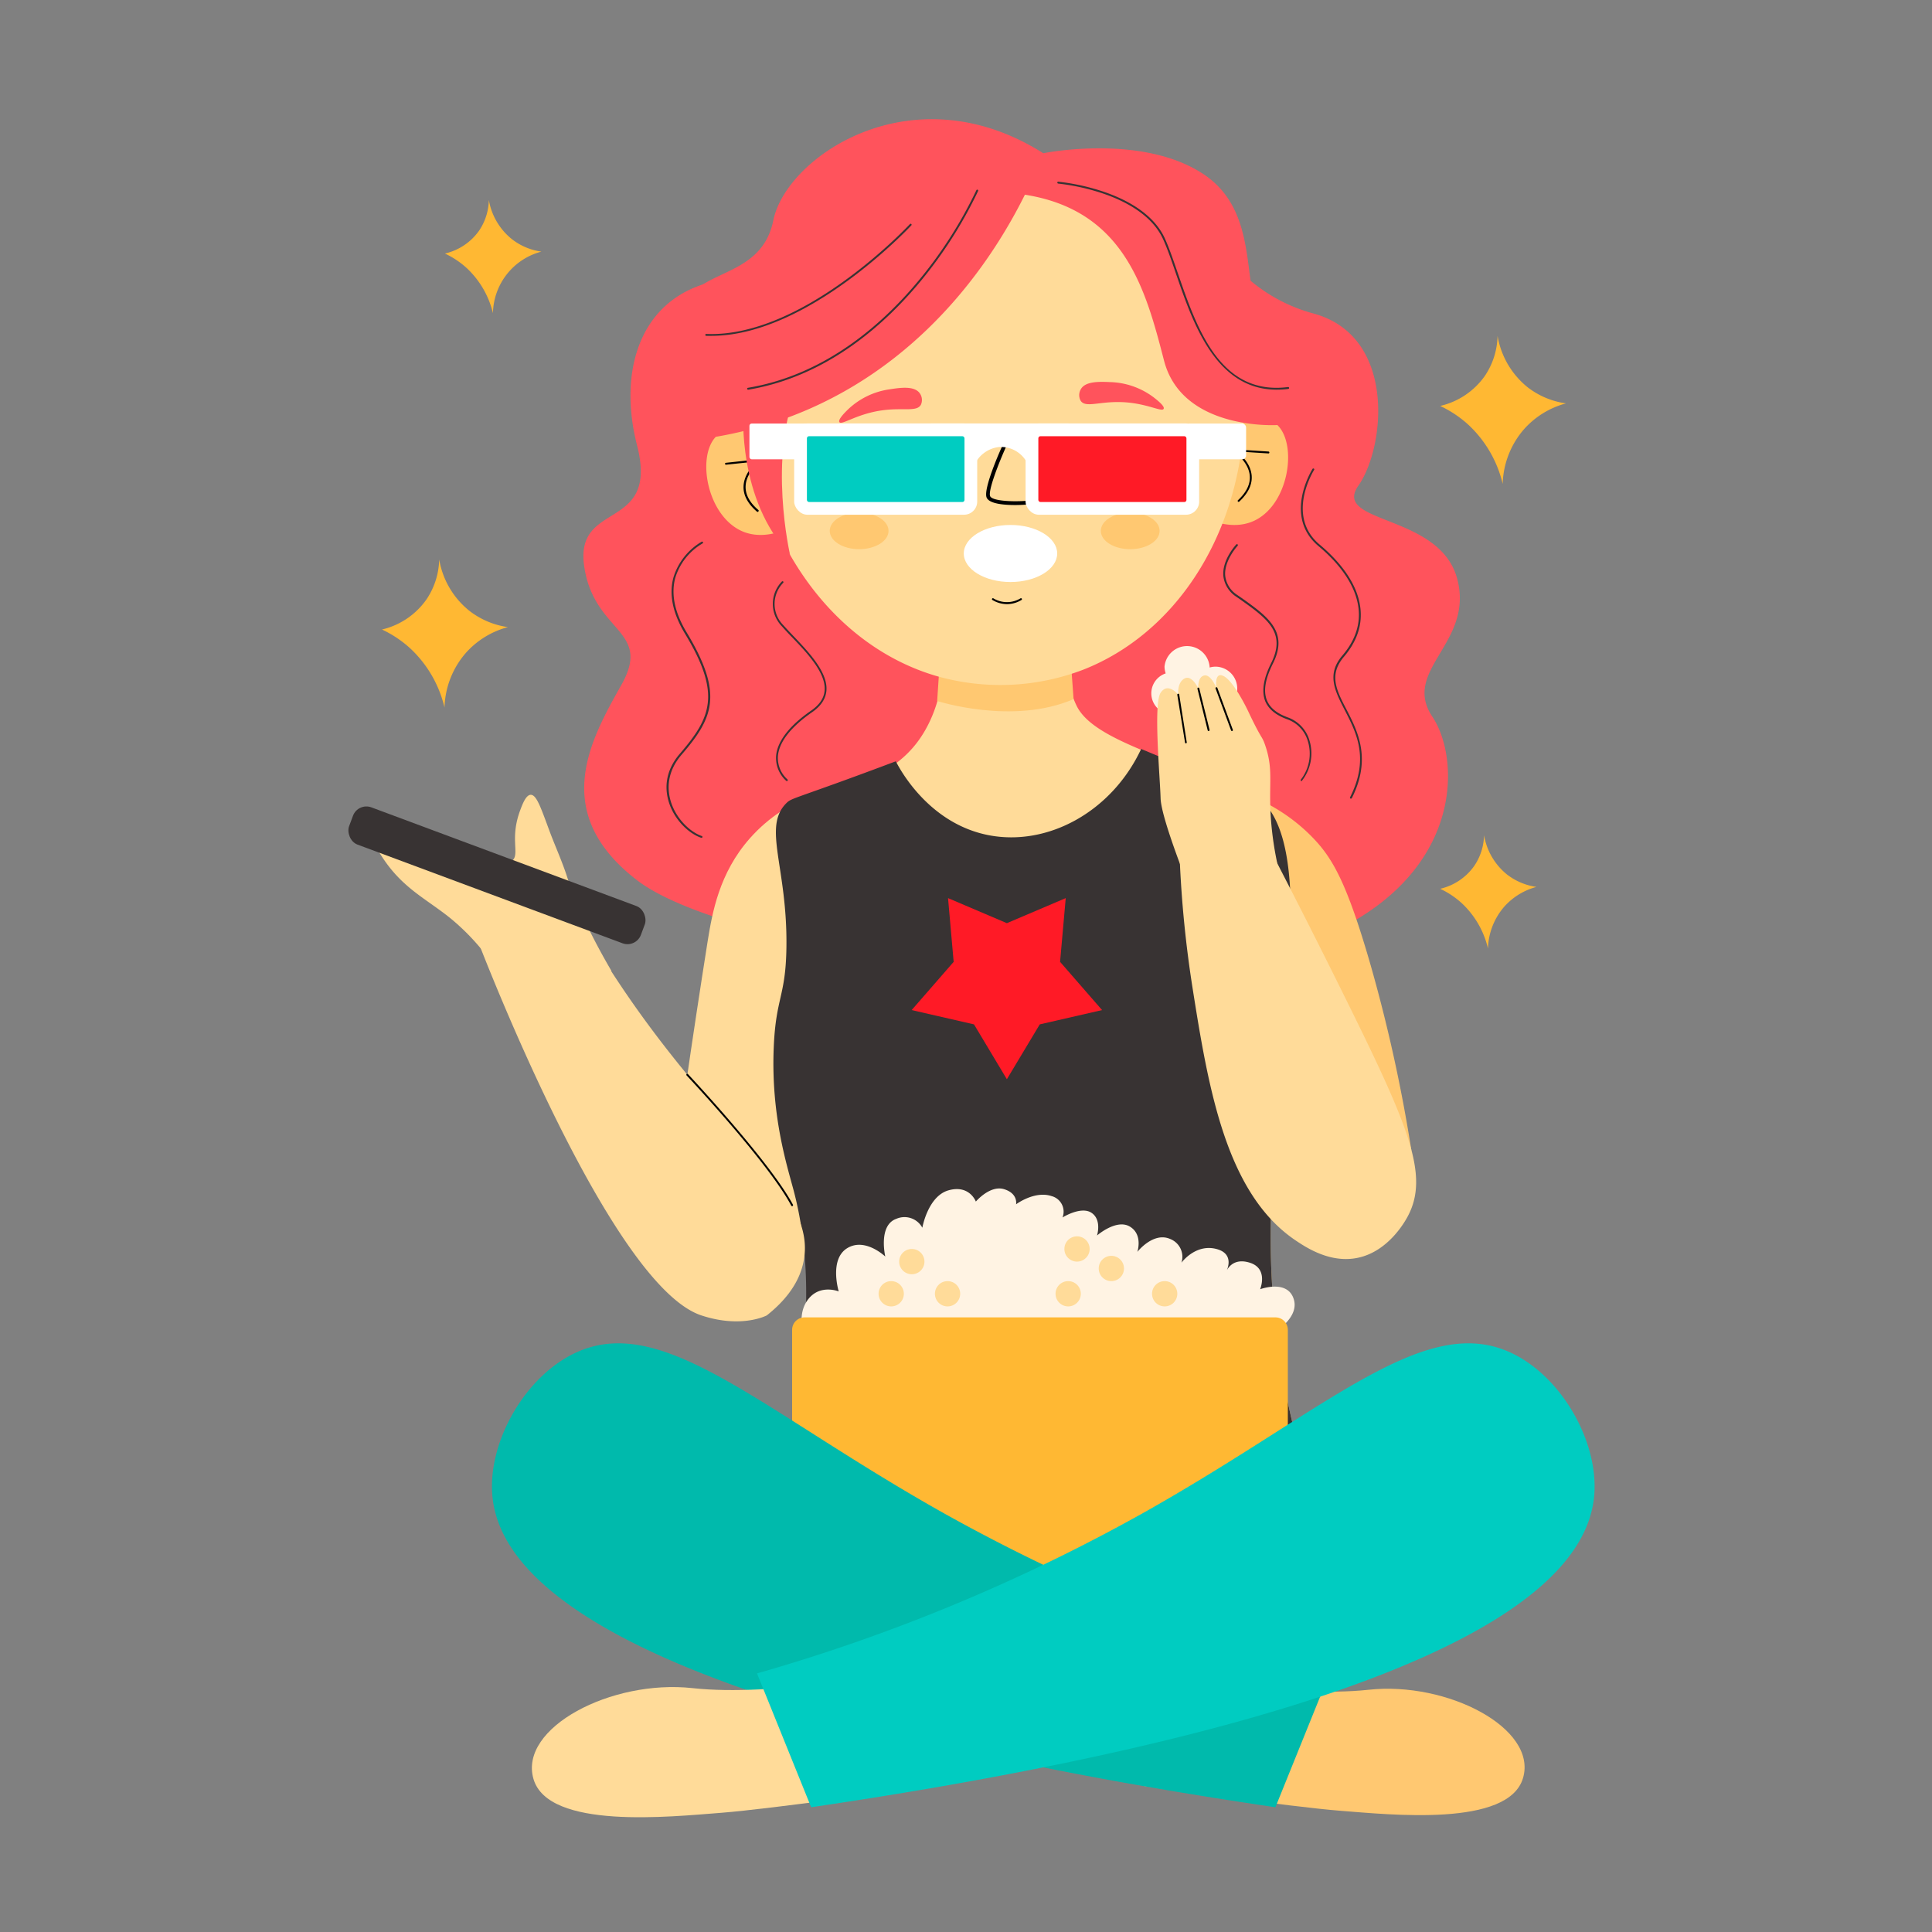 <svg height="512" viewBox="0 0 512 512" width="512" xmlns="http://www.w3.org/2000/svg"><rect x="0" y="0" width="512" height="512" fill="#808080" stroke="none"/><g id="Watching_Movie" data-name="Watching Movie"><path d="m381.66 235.54a22.81 22.81 0 0 1 5.73 3.82 23.88 23.88 0 0 1 6.94 12 17.61 17.61 0 0 1 4.34-11.11 17.4 17.4 0 0 1 8.51-5.21 16.44 16.44 0 0 1 -7.82-3.3 17 17 0 0 1 -6.07-10.41 15.06 15.06 0 0 1 -2.61 8.16 15.29 15.29 0 0 1 -9.02 6.05z" fill="#ffb833"/><path d="m117.91 67.19a23.08 23.08 0 0 1 5.73 3.81 24 24 0 0 1 7 12 17.19 17.19 0 0 1 12.84-16.32 16.37 16.37 0 0 1 -7.81-3.29 17 17 0 0 1 -6.12-10.39 15 15 0 0 1 -2.61 8.16 15.25 15.25 0 0 1 -9.03 6.03z" fill="#ffb833"/><path d="m101.23 166.83a29.74 29.74 0 0 1 7.49 5 31.21 31.21 0 0 1 9.08 15.67 23 23 0 0 1 5.68-14.5 22.75 22.75 0 0 1 11.12-6.81 21.52 21.52 0 0 1 -10.21-4.32 22.16 22.16 0 0 1 -8-13.62 19.65 19.65 0 0 1 -3.39 10.63 20 20 0 0 1 -11.77 7.95z" fill="#ffb833"/><path d="m381.66 107.58a29.81 29.81 0 0 1 7.49 5 31.23 31.23 0 0 1 9.08 15.66 23 23 0 0 1 5.68-14.53 22.75 22.75 0 0 1 11.09-6.81 21.37 21.37 0 0 1 -10.21-4.31 22.2 22.2 0 0 1 -7.92-13.59 19.7 19.7 0 0 1 -3.41 10.68 20 20 0 0 1 -11.8 7.9z" fill="#ffb833"/><path d="m319.08 57.53a43.62 43.62 0 0 0 28.92 25.53c22.11 5.94 19.14 35.42 12 45.62s21.37 7.37 26.12 24.51-14.84 24.28-6.53 36.74 8.29 48.09-40.39 62.34-147.23-1.18-170.38-19-12.47-37-4.16-51.74-7.22-13.67-9.84-31.43 19.94-9 14-32.1 3-46 32.66-44.33 66.52-46.42 117.6-16.14z" fill="#ff535c"/><path d="m134.48 262a59.89 59.89 0 0 0 -15-18.56c-6.42-5.22-12.75-7.95-18.19-16.31-1.66-2.56-5.12-7.89-3.56-9.75 3.8-4.55 33.56 16.08 38.25 10.5 1.63-1.95-.85-5.8 1.87-13.13.64-1.72 1.55-4.1 2.81-4.12 1.52 0 2.64 3.32 4.88 9.37 1.51 4.08 3.34 8.05 4.69 12.19 1.77 5.44 5.07 13.56 11.81 25.12z" fill="#ffdb99"/><path d="m316.5 206.74c7.65 1.18 21.09 4.5 31.53 15.39 5.14 5.36 8.88 11.86 15 32.94a411.93 411.93 0 0 1 11 49.78h-42.65l-9-27.93z" fill="#ffc871"/><path d="m230.28 206.74c-7.24.95-21.39 3.94-31.53 15.39-8.2 9.26-10 19.8-11.23 27.4-4 25.33-7.93 52.07-11.53 80.52l37.8-4.55 10.58-48.58z" fill="#ffdb99"/><path d="m205.75 116.4a13.4 13.4 0 0 0 -10.12-3.27 10.32 10.32 0 0 0 -5.94 2.63c-5.21 5.47-2.17 21.63 7.6 25.27 5.45 2 11-.61 12.83-1.6q-2.19-11.52-4.37-23.03z" fill="#ffc871"/><path d="m200.78 135.66a.27.27 0 0 1 -.17-.06c-2.48-2.14-3.68-4.43-3.56-6.81.15-3.1 2.47-5.49 3.66-6.51l-8.32.87a.25.25 0 0 1 0-.5l9.16-1a.23.23 0 0 1 .26.16.24.24 0 0 1 -.09.29s-3.94 2.83-4.12 6.67c-.11 2.22 1 4.37 3.39 6.4a.25.25 0 0 1 0 .35.25.25 0 0 1 -.21.14z"/><path d="m322.52 113.93a13.29 13.29 0 0 1 10-3.67 10.19 10.19 0 0 1 6 2.38c5.43 5.26 3 21.53-6.57 25.55-5.37 2.25-11-.16-12.88-1.08q1.72-11.6 3.45-23.18z" fill="#ffc871"/><path d="m328.25 133a.25.25 0 0 1 -.18-.08.24.24 0 0 1 0-.35c2.27-2.13 3.33-4.32 3.13-6.53-.34-3.84-4.35-6.48-4.39-6.5a.24.24 0 0 1 -.1-.29.22.22 0 0 1 .25-.17l9.19.58a.25.25 0 0 1 .24.26.24.24 0 0 1 -.27.24l-8.34-.53c1.23 1 3.64 3.27 3.92 6.36.21 2.37-.9 4.71-3.29 6.94a.23.23 0 0 1 -.16.07z"/><circle cx="263.94" cy="108.18" fill="#ffdb99" r="65.67"/><path d="m336.92 319.08c.43-10.36 1.24-11.43 2-25.48 2.39-46.46 7-74.28-9.8-83.31-17.64-9.48-39.12-13.72-43.78-23.2s-4.57-28.75-4.57-28.75-11.11-11.76-32 4.58c1.4 6.81 2.64 18.05-2.61 28.75-8.35 17-24.21 14.52-34.63 26.79-19.1 22.46 10 59.13 7.18 117.61a174.58 174.58 0 0 1 -12.41 56.19 178.11 178.11 0 0 0 53 15.36 181.41 181.41 0 0 0 88.7-11.44 213 213 0 0 1 -11.08-77.1z" fill="#ffdb99"/><path d="m248.36 185.77s20.05 6.49 36.15-.5l-1.06-14.57-34.22 1.87z" fill="#ffc871"/><path d="m198.65 115.17c4.43 31.18 23.55 56.26 49.28 63.91a61.46 61.46 0 0 0 39.21-1.63c24-9.47 40.45-34.45 42.47-64.25 0 0-83.55-56.38-130.96 1.97z" fill="#ffdb99"/><path d="m305.68 105.26a20.08 20.08 0 0 0 -11.46-4c-2.8-.12-6.59-.28-7.8 1.9a3.09 3.09 0 0 0 0 3.1c1.28 1.78 4.61.24 9.95.29 7 0 11.56 2.79 12 1.8.41-.69-1.81-2.41-2.69-3.09z" fill="#ff535c"/><path d="m224.8 108.44a20 20 0 0 1 10.92-5.26c2.77-.43 6.52-1 8 1a3.06 3.06 0 0 1 .33 3.08c-1.07 1.92-4.55.77-9.85 1.43-7 .86-11.16 4.11-11.75 3.17-.45-.68 1.55-2.65 2.35-3.42z" fill="#ff535c"/><path d="m269 133.84c-2.86 0-6.87-.31-7.54-2-.9-2.27 3.38-12 4.25-13.86a.5.5 0 0 1 .91.41c-1.94 4.29-4.8 11.63-4.23 13.08.51 1.28 5.7 1.52 9.23 1.28a.5.5 0 1 1 .07 1c-.51.03-1.52.09-2.69.09z"/><ellipse cx="299.52" cy="140.69" fill="#ffc871" rx="7.79" ry="4.85"/><ellipse cx="227.68" cy="140.69" fill="#ffc871" rx="7.79" ry="4.85"/><path d="m336.92 319.08c.31-7.35.8-10 1.32-16 .36-4.11.49-6.82.64-9.51 1.77-33 9-73.4-6.74-83.18-.44-.28 0 0-7.72-3-9.49-3.69-17.07-6.84-22-8.91-7.83 16.71-24.81 25.86-40.38 22.86-15.95-3.07-23.62-17.59-24.64-19.59-3.4 1.28-8.81 3.31-15.53 5.74-11.86 4.28-12.34 4.23-13.46 5.34-6.42 6.37.3 16.88 0 38.2-.18 13.16-2.8 13.18-3.36 26.52-.77 18.19 3.55 31.38 5.34 38.19 4 15.31 6 39.28-4.19 76.46a178.11 178.11 0 0 0 53 15.36 181.41 181.41 0 0 0 88.8-11.38 213 213 0 0 1 -11.08-77.1z" fill="#383333"/><path d="m334 220.13c8.64 16.57 16.36 31.87 23.15 45.63 16.3 33 21.57 45.75 16 56.43-.59 1.14-5 9.37-13.27 11.13-7.15 1.53-13.47-2.55-16.37-4.49-18.51-12.34-23.22-40.05-27.47-67a299.87 299.87 0 0 1 -3.42-34.6z" fill="#ffdb99"/><path d="m266.83 160.1a7.52 7.52 0 0 1 -3.83-1.1.25.25 0 0 1 -.08-.35.25.25 0 0 1 .34-.08 6.93 6.93 0 0 0 7.18 0 .27.27 0 0 1 .35.08.26.26 0 0 1 -.09.35 7.45 7.45 0 0 1 -3.7 1.1z"/><path d="m303.12 473.3s39.42 5.61 52.3 6.59 44.4 4.42 48.21-8.73-20.05-25.64-41-23.35-53.17-4.13-53.17-4.13z" fill="#ffc871"/><path d="m213.19 354.15s-2.24-5.53.92-9.74 8.16-2.17 8.16-2.17-2.57-8.45 2.2-11.43 10.14 2.19 10.14 2.19-1.94-8.29 2.93-10a5.38 5.38 0 0 1 6.89 2.36s1.47-8.42 7-9.93 7.18 3 7.18 3 3.75-4.44 7.5-3.28 3.16 4 3.16 4 4.93-3.68 9.41-2.17a4.26 4.26 0 0 1 2.9 5.66s4.93-3.1 7.7-1.22 1.44 6 1.44 6 5.14-4.48 8.69-2.37 2 6.71 2 6.71 4.22-5.39 8.69-3.42a5.08 5.08 0 0 1 3 6.29s3.55-4.93 9-3.7 2.89 6 2.89 6 1.43-3.87 6.31-2.27 2.65 7 2.65 7 7.38-2.76 8.95 2.77-7.11 9.87-7.11 9.87z" fill="#fff3e3"/><path d="m213.22 349.12h124.78a3.29 3.29 0 0 1 3.29 3.29v39.26a25.79 25.79 0 0 1 -25.79 25.79h-80.37a25.21 25.21 0 0 1 -25.21-25.21v-39.84a3.29 3.29 0 0 1 3.3-3.29z" fill="#ffb833"/><g fill="#ffdb99"><circle cx="241.64" cy="334.34" r="3.35"/><circle cx="251.11" cy="342.86" r="3.35"/><circle cx="236.18" cy="342.86" r="3.35"/><circle cx="285.42" cy="330.99" r="3.35"/><circle cx="294.52" cy="336.16" r="3.35"/><circle cx="283.08" cy="342.86" r="3.35"/><circle cx="308.65" cy="342.86" r="3.35"/></g><path d="m352.34 443.47a479.39 479.39 0 0 1 -101.86-42.25c-48.41-27.12-74.28-53.09-97.33-43-13.87 6.06-24.09 24-22.64 38.48 4.52 45 123.14 69.82 207.49 82.24z" fill="#00baac"/><path d="m244.88 473.63s-40.6 5.78-53.87 6.79-45.73 4.54-49.64-9 20.63-26.42 42.17-24.05 54.77-4.25 54.77-4.25z" fill="#ffdb99"/><path d="m200.62 443.47a479.39 479.39 0 0 0 101.86-42.25c48.41-27.12 74.28-53.09 97.33-43 13.87 6.06 24.09 24 22.64 38.48-4.52 45-123.14 69.82-207.49 82.24z" fill="#00ccc1"/><path d="m126.29 248.45c2.33 6.1 35.68 92.26 59.59 100.15 10.68 3.53 17.32 0 17.32 0 6.79-5.37 8.92-10.47 9.68-13.94 4-18.09-20.45-32.59-47-71.42a278.45 278.45 0 0 1 -15-24.6z" fill="#ffdb99"/><path d="m271.61 51.6c-6.34 12.73-23.18 41.87-57.2 56.79a105.89 105.89 0 0 1 -24.72 7.37s-7.76-19-8.06-32.08 19.88-8.34 23.3-25.26 36.89-39.73 71.55-17.81c0 0 26.27-5.34 42.6 5.64s8.6 33.55 17.07 40.67 2.38 25.72 2.38 25.72-25.23 1.59-30.06-17.11-10.42-39.78-36.86-43.93z" fill="#ff535c"/><path d="m197 109.19s-1.6 23.27 12.37 37.81c0 0-6-25.91 2-44.27-.02.02-7.37-5.12-14.37 6.46z" fill="#ff535c"/><ellipse cx="267.79" cy="146.68" fill="#fff" rx="12.38" ry="7.56"/><path d="m322.08 176.67a5.88 5.88 0 0 0 -1.52.23c0-.08 0-.15 0-.23a6 6 0 0 0 -11.95 0 5.9 5.9 0 0 0 .31 1.79 5.57 5.57 0 1 0 7.33 5.27 5.43 5.43 0 0 0 -.16-1.29l.17-.06s0 .06 0 .09a5.81 5.81 0 1 0 5.81-5.8z" fill="#fff3e3"/><path d="m316.45 238.55s-8.72-21.17-8.88-27-1.94-25 0-27.95 4.68.48 4.68.48-.38-3.12 1.62-4.25 3.71 2.64 3.71 2.64-.32-3 1.51-3.45 3.28 3.34 3.28 3.34-.45-2.8.67-3.35a1.15 1.15 0 0 1 .84 0c2.83.8 6.91 9.5 6.91 9.5 3.67 7.81 3.58 6.29 4.5 9 2.24 6.56.87 9.89 1.5 19.31a87 87 0 0 0 2 13.32 34.17 34.17 0 0 1 -4.13 3 37.3 37.3 0 0 1 -18.21 5.41z" fill="#ffdb99"/><rect fill="#fff" height="24.19" rx="3.49" width="48.51" x="210.46" y="112.22"/><rect fill="#fff" height="24.19" rx="3.49" width="46" x="271.79" y="112.22"/><path d="m283.16 122.55-11.1-.14a7.79 7.79 0 0 0 -7.46-3.93 8.23 8.23 0 0 0 -6.19 4.35l-11.71-.28v-10.33h36.46z" fill="#fff"/><rect fill="#fff" height="9.48" rx="1.03" width="15.94" x="314.29" y="112.24"/><rect fill="#fff" height="9.48" rx=".6" width="15.94" x="198.61" y="112.24"/><rect fill="#00ccc1" height="17.44" rx=".55" width="41.76" x="213.84" y="115.6"/><rect fill="#ff1a26" height="17.44" rx=".55" width="39.25" x="275.17" y="115.6"/><rect fill="#383333" height="10.5" rx="3.78" transform="matrix(.94 .35 -.35 .94 89.82 -31.2)" width="82.27" x="89.54" y="226.06"/><path d="m314.29 197a.25.25 0 0 1 -.24-.21l-2.05-12.65a.25.25 0 0 1 .5-.08l2 12.66a.26.26 0 0 1 -.21.29z"/><path d="m320.29 193.73a.26.26 0 0 1 -.24-.19l-2.71-11a.26.26 0 0 1 .18-.31.25.25 0 0 1 .3.19l2.72 11a.25.25 0 0 1 -.19.3z"/><path d="m326.48 193.73a.24.24 0 0 1 -.23-.16l-4.11-11.11a.25.25 0 0 1 .15-.32.26.26 0 0 1 .32.15l4.1 11.1a.24.24 0 0 1 -.14.32z"/><path d="m209.93 319.65a.28.28 0 0 1 -.23-.13c-6-11.36-27.52-34.29-27.74-34.52a.25.25 0 0 1 0-.35.26.26 0 0 1 .36 0c.21.23 21.75 23.21 27.82 34.62a.26.26 0 0 1 -.11.34.23.23 0 0 1 -.1.04z"/><path d="m338.36 103.27c-16.18 0-22.21-17.61-26.69-30.67-1.17-3.42-2.27-6.65-3.43-9.19-3-6.6-10.38-10.26-16.05-12.17a57 57 0 0 0 -11.76-2.59.26.26 0 0 1 -.23-.27.24.24 0 0 1 .27-.23 58 58 0 0 1 11.87 2.61c5.77 1.94 13.29 5.68 16.36 12.44 1.16 2.56 2.27 5.81 3.45 9.24 5 14.45 11.1 32.45 29.2 30.13a.25.25 0 0 1 .07.5 25.19 25.19 0 0 1 -3.06.2z" fill="#383333"/><path d="m198.28 103.27a.25.25 0 0 1 -.05-.5c21-3.51 36.3-17.56 45.47-28.72a114.06 114.06 0 0 0 15.05-23.64.25.25 0 0 1 .33-.13.26.26 0 0 1 .13.33 114.7 114.7 0 0 1 -15.11 23.75c-9.23 11.23-24.66 25.36-45.78 28.91z" fill="#383333"/><path d="m188.54 89q-.69 0-1.38 0a.25.25 0 1 1 0-.5c25.84 1.07 53.71-28.83 54-29.13a.25.25 0 0 1 .35 0 .26.26 0 0 1 0 .36c-.25.27-27.3 29.27-52.97 29.27z" fill="#383333"/><path d="m358 211.63a.2.2 0 0 1 -.11 0 .26.26 0 0 1 -.11-.34c5.19-10.29 1.68-17.11-1.42-23.13-2.61-5.08-4.87-9.47-.61-14.45 3.22-3.77 4.67-7.81 4.32-12-.59-7.16-6.13-13.21-10.67-17-9.43-7.93-1.64-20.33-1.56-20.46a.25.25 0 0 1 .42.27c-.08.12-7.63 12.16 1.46 19.8 4.62 3.88 10.25 10 10.85 17.37.36 4.35-1.13 8.52-4.44 12.39-4 4.73-2 8.78.68 13.9 3 5.82 6.73 13.07 1.41 23.59a.25.25 0 0 1 -.22.06z" fill="#383333"/><path d="m185.85 222h-.08c-3.27-1.12-7.3-4.89-8.66-9.92-.83-3-1-7.68 3.12-12.41 8.16-9.5 11-15.73 1.28-31.77-3.27-5.45-4.29-10.5-3-15a16.58 16.58 0 0 1 7.44-9.34.26.26 0 0 1 .34.11.25.25 0 0 1 -.1.34 16 16 0 0 0 -7.2 9c-1.22 4.38-.22 9.3 3 14.62 9.84 16.33 7 22.67-1.34 32.35-3.93 4.57-3.8 9-3 12 1.32 4.86 5.2 8.5 8.34 9.58a.26.26 0 0 1 .16.32.26.26 0 0 1 -.3.12z" fill="#383333"/><path d="m208.54 207a.31.31 0 0 1 -.18-.07 8.15 8.15 0 0 1 -2.68-6.66c.34-3.85 3.55-8 9.28-11.95 2.19-1.52 3.36-3.23 3.56-5.22.48-4.67-4.57-10-8.62-14.23-1-1-1.89-2-2.67-2.87a8.53 8.53 0 0 1 0-11.92.25.25 0 0 1 .35.35 8 8 0 0 0 0 11.24c.78.88 1.69 1.84 2.66 2.86 4.13 4.33 9.26 9.72 8.76 14.62-.22 2.12-1.49 4-3.77 5.58-5.61 3.88-8.75 7.89-9.07 11.59a7.62 7.62 0 0 0 2.54 6.25.25.25 0 0 1 0 .35.27.27 0 0 1 -.16.08z" fill="#383333"/><path d="m344.94 207a.3.3 0 0 1 -.15-.05.25.25 0 0 1 -.05-.35 11.19 11.19 0 0 0 1.89-10.05 8.7 8.7 0 0 0 -5.33-5.87c-3.14-1.11-5.09-2.7-6-4.86-1-2.58-.52-5.91 1.6-10.16 4-8.07-1.11-11.73-8.24-16.81l-1-.69a7.56 7.56 0 0 1 -3.45-5.43c-.42-4.32 3.26-8.28 3.42-8.45a.25.25 0 0 1 .35 0 .26.26 0 0 1 0 .36s-3.68 4-3.28 8a7 7 0 0 0 3.24 5.07l1 .69c7.05 5 12.63 9 8.4 17.44-2.06 4.12-2.58 7.31-1.59 9.76.82 2 2.67 3.51 5.67 4.57a9.21 9.21 0 0 1 5.64 6.19 11.74 11.74 0 0 1 -2 10.5.25.25 0 0 1 -.12.14z" fill="#383333"/><path d="m266.83 244.65 15.6-6.64-1.5 16.89 11.13 12.78-16.51 3.79-8.72 14.54-8.71-14.54-16.52-3.79 11.13-12.78-1.49-16.89z" fill="#ff1a26"/></g></svg>